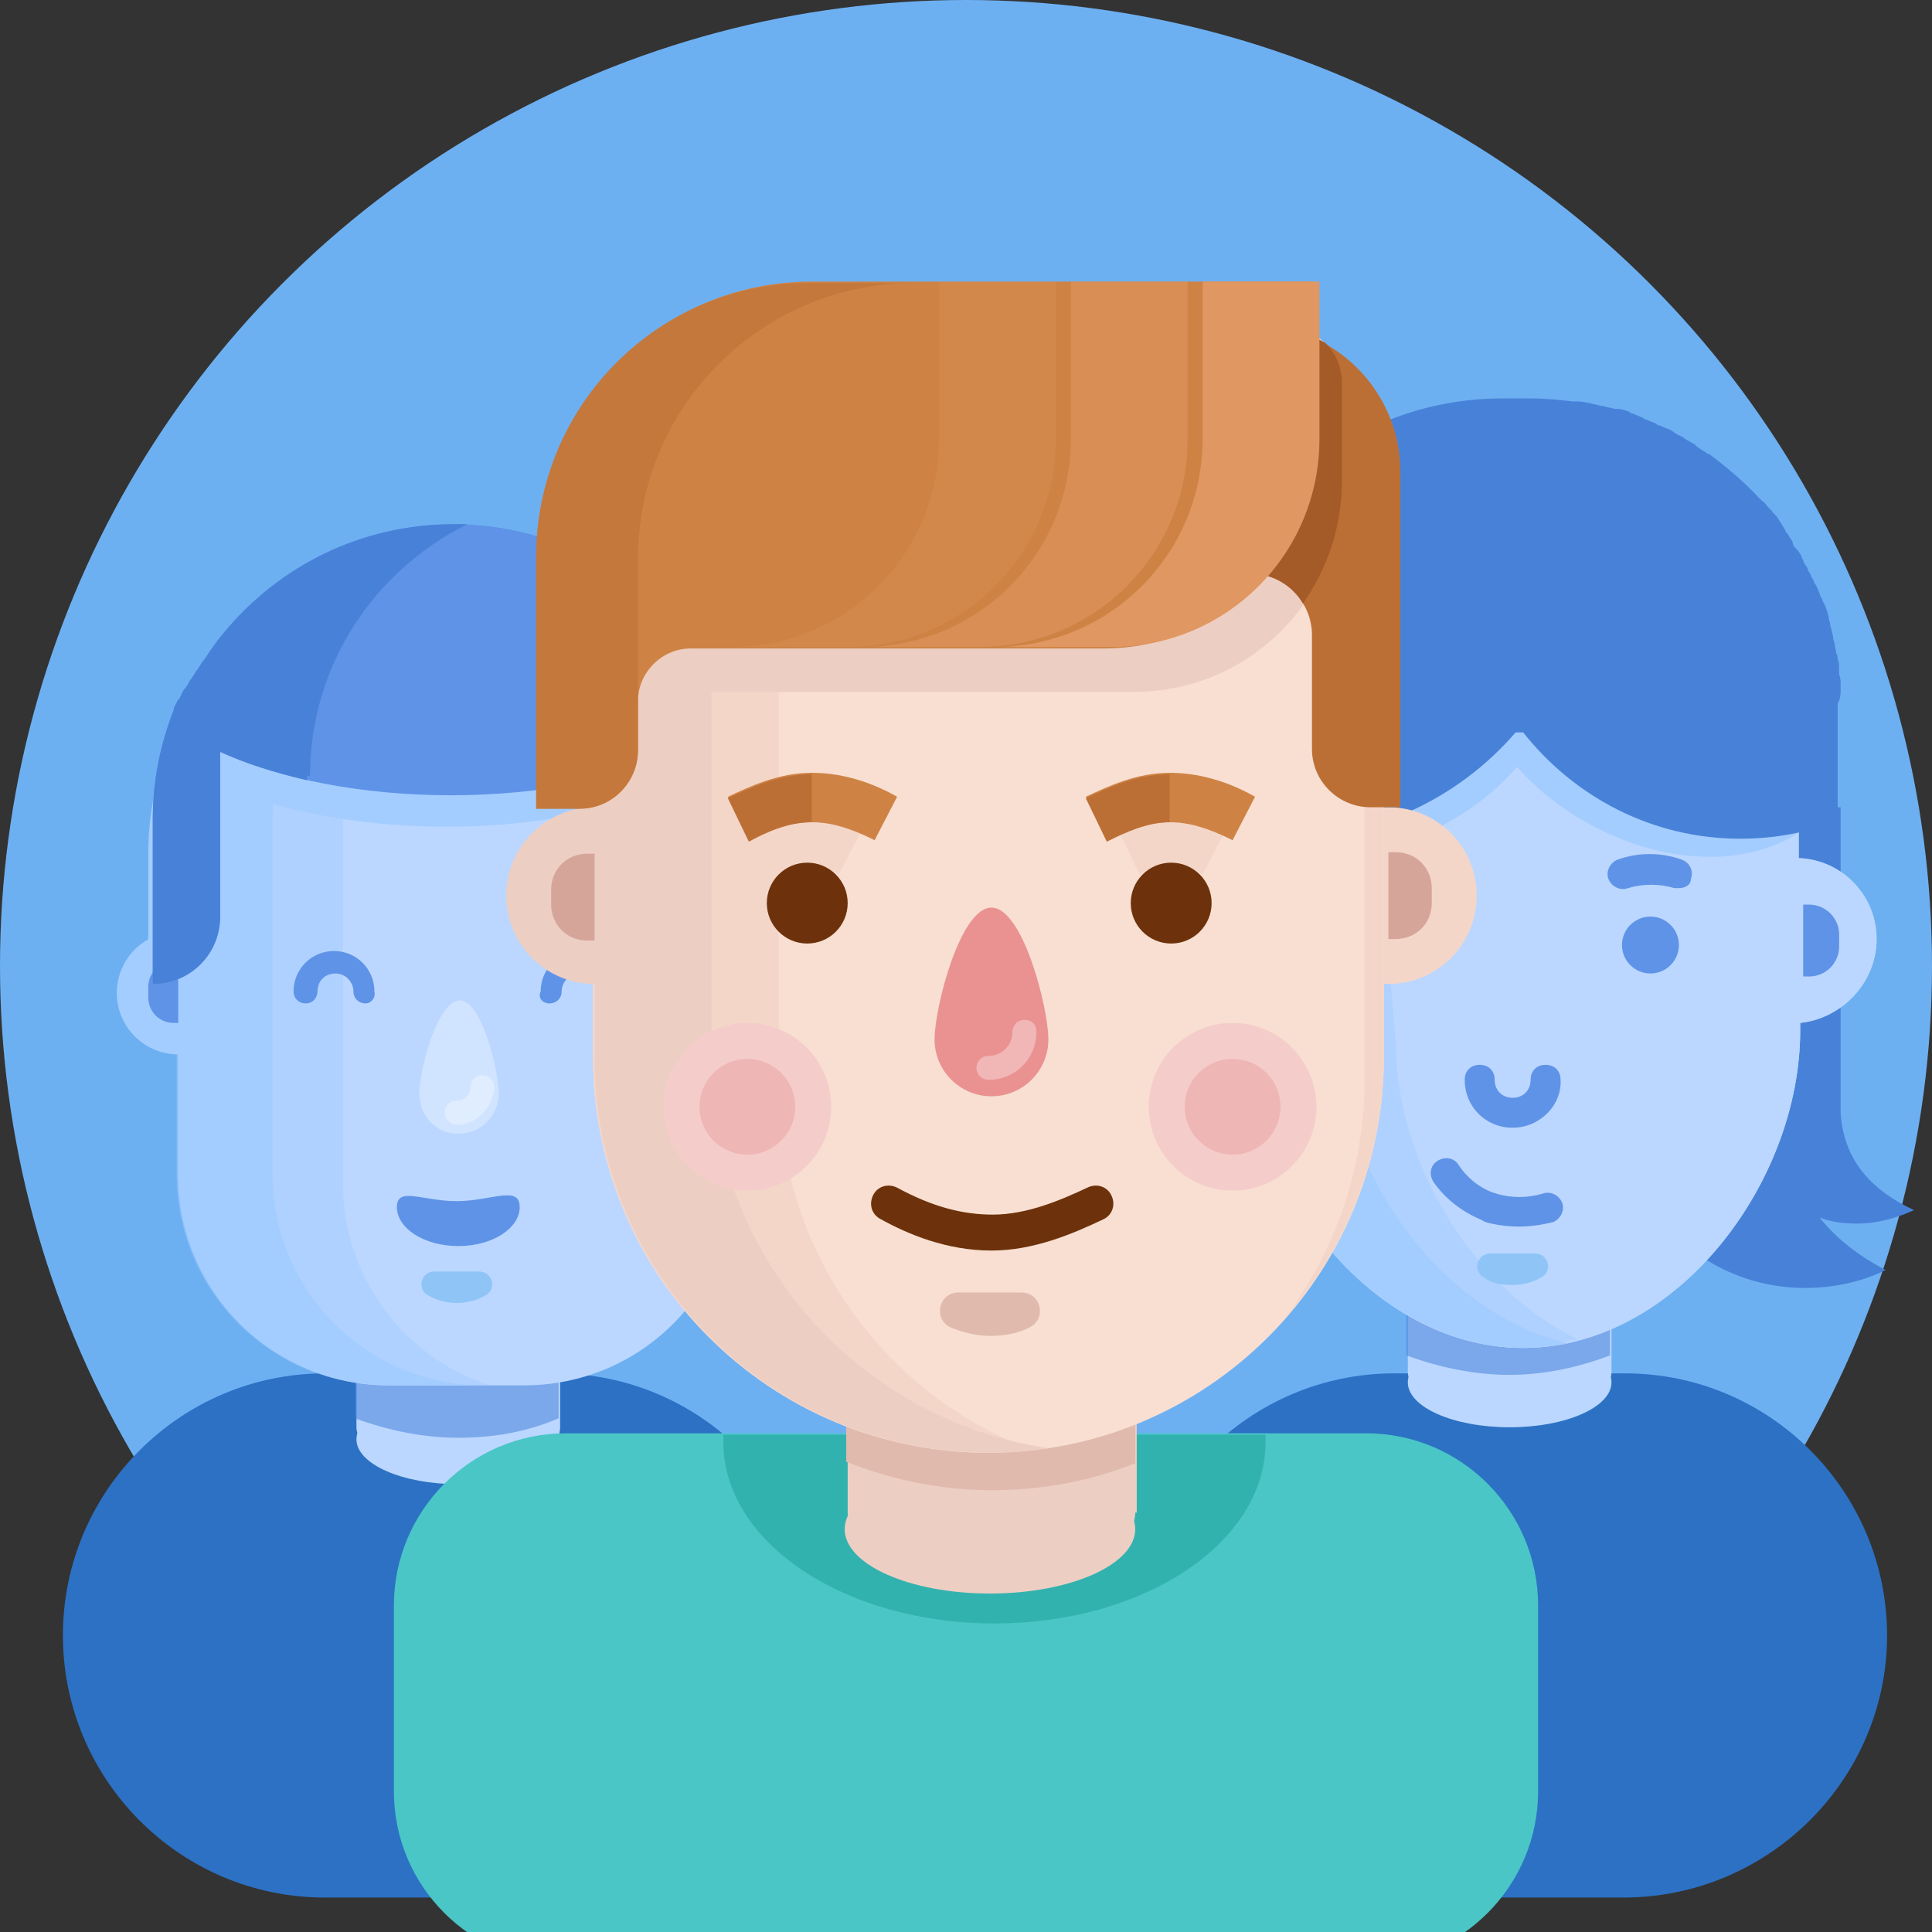 <svg clip-rule="evenodd" fill-rule="evenodd" stroke-linejoin="round" stroke-miterlimit="1.414" viewBox="0 0 129 129" xmlns="http://www.w3.org/2000/svg"><rect x="0" y="0" width="129" height="129" fill="#333333" stroke="none"/><circle cx="64.5" cy="64.5" fill="#6db0f2" r="64.5"/><path d="m108.4 126.7h-15.3c-9.7 0-17.5-7.9-17.5-17.5 0-9.7 7.9-17.5 17.5-17.5h15.4c9.7 0 17.5 7.9 17.5 17.5s-7.9 17.5-17.6 17.5z" fill="#2c71c4" fill-rule="nonzero"/><path d="m107.6 91.6c0 .6-.4 1.2-1.1 1.3-1.9.4-3.8.5-5.7.5-2 0-3.9-.2-5.7-.5-.6-.1-1.1-.7-1.1-1.3v-7.8h13.6z" fill="#bbd7ff" fill-rule="nonzero"/><ellipse cx="100.8" cy="92.3" fill="#bbd7ff" rx="6.8" ry="3"/><path d="m107.5 90.5c-2.1.8-4.4 1.3-6.7 1.3-2.4 0-4.7-.5-6.9-1.3v-5.5h13.6z" fill="#4882d8" fill-opacity=".55" fill-rule="nonzero"/><path d="m122.9 53.9v20.4c.2 3.2 2.1 5.2 4.9 6.5-1.1.5-2.4.9-3.8.9-.9 0-1.7-.1-2.5-.4 1.2 1.5 2.7 2.6 4.4 3.5-1.6.8-3.5 1.2-5.4 1.2-6.6 0-12.1-5.2-12.5-11.7v-20.4z" fill="#4882d8" fill-rule="nonzero"/><path d="m119.6 77.7c.4 1.3 1.1 2.6 1.9 3.6" fill="#4882d8" fill-rule="nonzero"/><path d="m79.9 55.9v17.9c-.2 3.2-2.1 5.2-4.9 6.5 1.1.5 2.4.9 3.8.9.9 0 1.7-.1 2.5-.4-1.2 1.5-2.7 2.6-4.4 3.5 1.6.8 3.5 1.2 5.4 1.2 6.6 0 12.1-5.2 12.5-11.7v-17.9z" fill="#4882d8" fill-rule="nonzero"/><path d="m125.3 62.7c0-2.9-2.3-5.3-5.2-5.4v-11.2c0-6.5-5.3-11.8-11.8-11.8h-13.3c-6.5 0-11.8 5.3-11.8 11.8v11.3c-.1 0-.2 0-.4 0-3 0-5.4 2.4-5.4 5.4s2.4 5.4 5.4 5.4h.4v.6c0 10.2 8.3 21.2 18.5 21.2s18.5-11 18.5-21.2v-.5c2.8-.3 5.1-2.7 5.1-5.6z" fill="#bbd7ff" fill-rule="nonzero"/><path d="m125.3 62.7c0-2.9-2.3-5.3-5.2-5.4v-11.2c0-6.5-5.3-11.8-11.8-11.8h-13.3c-6.5 0-11.8 5.3-11.8 11.8v11.3c-.1 0-.2 0-.4 0-3 0-5.4 2.4-5.4 5.4s2.4 5.4 5.4 5.4h.4v.6c0 10.2 8.3 21.2 18.5 21.2s18.5-11 18.5-21.2v-.5c2.8-.3 5.1-2.7 5.1-5.6z" fill="#bbd7ff" fill-rule="nonzero"/><path d="m93.2 69.6s-2.6-28.4-1.1-35c-5.1 1.3-8.9 5.9-8.9 11.4v11.3c-.1 0-.2 0-.4 0-3 0-5.4 2.4-5.4 5.4s2.4 5.4 5.4 5.4h.4v.6c0 10.2 8.3 21.2 18.5 21.2 1.2 0 2.5-.2 3.6-.5-7-3.4-12.1-11.8-12.1-19.8z" fill="#a4cdff" fill-opacity=".5" fill-rule="nonzero"/><path d="m120.1 55.6v-9.6c0-2.2-.6-4.3-1.7-6-.8-.7-1.8-1.4-2.8-2-5.1-2.9-10.8-3.1-14.3-.7-3.5-2.4-9.2-2.2-14.3.7-.6.3-1.1.7-1.6 1-1.4 2-2.3 4.4-2.3 7v10c3.5 1.9 8.8 1.6 13.6-1.1 1.8-1 3.4-2.3 4.6-3.7 1.2 1.4 2.8 2.7 4.6 3.7 5.1 2.9 10.7 3 14.2.7z" fill="#a4cdff" fill-rule="nonzero"/><path d="m89.2 68.6v-.6c-.1 0-.1-10.7 0-10.7v-11.2c0-6.5 5.3-11.8 11.8-11.8h-6c-6.5 0-11.8 5.3-11.8 11.8v11.3c-.1 0-.2 0-.4 0-3 0-5.4 2.4-5.4 5.4s2.4 5.4 5.4 5.4h.4v.6c0 10.2 8.3 21.2 18.5 21.2 1 0 2-.1 3-.3-8.8-2.1-15.5-11.9-15.5-21.1z" fill="#a4cdff" fill-rule="nonzero"/><path d="m120.4 60.4h.4c1.1 0 2 .9 2 2v.8c0 1.1-.9 2-2 2h-.4z" fill="#5f93e7" fill-rule="nonzero"/><path d="m101 75.3c-1.8 0-3.2-1.4-3.2-3.2 0-.6.4-1 1-1s1 .4 1 1c0 .7.5 1.2 1.2 1.2s1.2-.5 1.2-1.2c0-.6.4-1 1-1s1 .4 1 1c.1 1.7-1.4 3.2-3.2 3.2z" fill="#5f93e7" fill-rule="nonzero"/><path d="m101.4 81.9c-.7 0-1.5-.1-2.2-.3-.5-.2-.8-.7-.6-1.3.2-.5.7-.8 1.3-.6 1 .3 2.1.3 3.1 0 .5-.2 1.1.1 1.3.6s-.1 1.1-.6 1.3c-.8.2-1.6.3-2.3.3z" fill="#5f93e7" fill-rule="nonzero"/><path d="m112.1 59.3c-.1 0-.2 0-.3 0-1-.3-2.1-.3-3.1 0-.5.2-1.1-.1-1.3-.6s.1-1.1.6-1.3c1.4-.5 2.9-.5 4.3 0 .5.2.8.7.6 1.3 0 .4-.4.6-.8.6z" fill="#5f93e7" fill-rule="nonzero"/><path d="m94.3 59.3c-.1 0-.2 0-.3 0-1-.3-2.1-.3-3.1 0-.5.2-1.1-.1-1.3-.6s.1-1.1.6-1.3c1.4-.5 2.9-.5 4.3 0 .5.2.8.7.6 1.3 0 .4-.4.6-.8.6z" fill="#5f93e7" fill-rule="nonzero"/><path d="m99.6 81.6c-.1 0-.2 0-.3 0-1.4-.5-2.7-1.4-3.6-2.7-.3-.5-.2-1.1.3-1.4s1.1-.2 1.4.3c.6.9 1.5 1.6 2.5 1.9.5.2.8.7.6 1.3-.1.3-.5.6-.9.6z" fill="#5f93e7" fill-rule="nonzero"/><circle cx="92.6" cy="63.1" fill="#5f93e7" r="1.9"/><circle cx="110.2" cy="63.1" fill="#5f93e7" r="1.9"/><circle cx="79.6" cy="67.9" fill="#fa0" r="1.9"/><path d="m79.6 70.5c-1.4 0-2.6-1.2-2.6-2.6s1.2-2.6 2.6-2.6 2.6 1.2 2.6 2.6-1.2 2.6-2.6 2.6zm0-3.9c-.7 0-1.3.6-1.3 1.3s.6 1.3 1.3 1.3 1.3-.6 1.3-1.3-.6-1.3-1.3-1.3z" fill="#445d95" fill-rule="nonzero"/><path d="m122.9 46c0-.1 0-.2 0-.3 0-.2 0-.4-.1-.7 0-.1 0-.3 0-.4 0-.2 0-.4-.1-.6 0-.1 0-.3-.1-.4 0-.2-.1-.4-.1-.6 0-.1-.1-.3-.1-.4 0-.2-.1-.4-.1-.5s-.1-.3-.1-.4c0-.2-.1-.3-.1-.5 0-.1-.1-.3-.1-.4-.1-.2-.1-.3-.2-.5-.1-.1-.1-.3-.2-.4-.1-.2-.1-.3-.2-.5s-.1-.3-.2-.4-.1-.3-.2-.4-.1-.3-.2-.4-.1-.3-.2-.4-.2-.3-.2-.4c-.1-.1-.1-.3-.2-.4-.1-.2-.2-.3-.3-.4s-.2-.2-.2-.4c-.1-.2-.2-.3-.3-.5-.1-.1-.2-.2-.2-.3-.1-.2-.2-.3-.3-.5-.1-.1-.1-.2-.2-.3-.1-.2-.3-.3-.4-.5-.1-.1-.1-.1-.2-.2-.2-.2-.3-.4-.5-.5l-.1-.1c-1-1.1-2.2-2.1-3.4-3h-.1c-.2-.2-.5-.3-.7-.5 0 0-.1 0-.1-.1-.2-.1-.5-.3-.7-.4l-.1-.1c-.2-.1-.5-.2-.7-.4-.1 0-.1-.1-.2-.1-.2-.1-.5-.2-.7-.3-.1 0-.1 0-.2-.1-.2-.1-.5-.2-.7-.3-.1 0-.1 0-.2-.1-.2-.1-.5-.2-.7-.3-.1 0-.1 0-.2-.1-.3-.1-.5-.2-.8-.2-.1 0-.1 0-.2 0-.3-.1-.5-.1-.8-.2h-.1c-.3-.1-.5-.1-.8-.2h-.1c-.3-.1-.6-.1-.9-.1h-.1c-.9-.1-1.8-.2-2.8-.2h-1.9c-11.3 0-20.5 9.2-20.5 20.5v4.6c-1.1.8-2.2 1.5-3.4 2.2 1.1.5 2.2 1 3.4 1.3v.9l1.1-.6c1.5.3 3.1.5 4.7.5 6.2 0 11.8-2.7 15.6-7.1h.5c3.4 4.3 8.6 7.1 14.5 7.1 2.3 0 4.4-.4 6.5-1.2v-5.9-1.9c.2-.4.2-.7.2-1z" fill="#4882d8" fill-rule="nonzero"/><path d="m101 85.8c.7 0 1.4-.2 1.9-.5.8-.4.5-1.6-.4-1.6h-3c-.9 0-1.2 1.2-.4 1.6.5.4 1.2.5 1.9.5z" fill="#8fc4f7" fill-rule="nonzero"/><path d="m37.1 126.7h-15.4c-9.7 0-17.5-7.9-17.5-17.5 0-9.7 7.9-17.5 17.5-17.5h15.4c9.7 0 17.5 7.9 17.5 17.5s-7.8 17.5-17.5 17.5z" fill="#2c71c4" fill-rule="nonzero"/><path d="m37.4 95.3c0 .6-.4 1.2-1.1 1.3-1.9.4-3.8.5-5.7.5s-3.9-.2-5.7-.5c-.6-.1-1.1-.7-1.1-1.3v-7.8h13.6z" fill="#bbd7ff" fill-rule="nonzero"/><ellipse cx="30.6" cy="96.1" fill="#bbd7ff" rx="6.8" ry="3"/><path d="m37.3 94.7c-2.1.9-4.3 1.3-6.7 1.3s-4.7-.5-6.9-1.3v-5.5h13.6z" fill="#4882d8" fill-opacity=".55" fill-rule="nonzero"/><circle cx="49.3" cy="66.3" fill="#a4cdff" r="4.1"/><path d="m49.3 64.2h.3c1 0 1.7.8 1.7 1.7v.7c0 1-.8 1.7-1.7 1.7h-.3z" fill="#5f93e7" fill-rule="nonzero"/><path d="m35 92.5h-9c-7.8 0-14.1-6.3-14.1-14.1v-23.6c0-10.3 8.3-18.6 18.6-18.6s18.6 8.3 18.6 18.6v23.5c0 7.9-6.3 14.2-14.1 14.2z" fill="#bbd7ff" fill-rule="nonzero"/><path d="m22.9 79v-25.8c0-7.8 6.3-14.1 14.1-14.1h2.2c-1.3-.4-2.8-.7-4.3-.7h-9c-7.8 0-14.1 6.3-14.1 14.1v25.9c0 7.8 6.3 14.1 14.1 14.1h6.8c-5.6-1.8-9.8-7.1-9.8-13.5z" fill="#a4cdff" fill-opacity=".5" fill-rule="nonzero"/><path d="m18.2 78.4v-23.7c0-7.8 6.3-14.1 14.1-14.1h-6.3c-7.8 0-14.1 6.3-14.1 14.1v23.7c0 7.8 6.3 14.1 14.1 14.1h6.3c-7.8 0-14.1-6.3-14.1-14.1z" fill="#a4cdff" fill-rule="nonzero"/><circle cx="11.9" cy="66.3" fill="#a4cdff" r="4.1"/><path d="m11.9 68.3h-.3c-1 0-1.7-.8-1.7-1.7v-.7c0-1 .8-1.7 1.7-1.7h.3z" fill="#5f93e7" fill-rule="nonzero"/><path d="m30.5 87c.7 0 1.4-.2 1.9-.5.8-.4.5-1.6-.4-1.6h-3c-.9 0-1.2 1.2-.4 1.6.5.3 1.2.5 1.9.5z" fill="#8fc4f7" fill-rule="nonzero"/><path d="m33.3 73c0 1.5-1.2 2.7-2.7 2.7s-2.6-1.2-2.6-2.7 1.2-6.2 2.7-6.2 2.6 4.8 2.6 6.2z" fill="#fff" fill-opacity=".33" fill-rule="nonzero"/><path d="m30.5 75.1c-.4 0-.8-.3-.8-.8s.3-.8.8-.8.9-.4.9-.9c0-.4.3-.8.8-.8.4 0 .8.3.8.8-.1 1.4-1.2 2.5-2.5 2.5z" fill="#fff" fill-opacity=".33" fill-rule="nonzero"/><path d="m36.7 67c.4 0 .8-.3.8-.8 0-.6.5-1.2 1.2-1.2s1.2.5 1.2 1.2c0 .4.3.8.8.8.4 0 .8-.3.8-.8 0-1.5-1.2-2.7-2.7-2.7s-2.7 1.2-2.7 2.7c-.2.4.1.8.6.8z" fill="#5f93e7" fill-rule="nonzero"/><path d="m24.4 67c-.4 0-.8-.3-.8-.8 0-.6-.5-1.2-1.2-1.2s-1.2.5-1.2 1.2c0 .4-.3.8-.8.8-.4 0-.8-.3-.8-.8 0-1.5 1.2-2.7 2.7-2.7s2.7 1.2 2.7 2.7c.1.4-.2.8-.6.8z" fill="#5f93e7" fill-rule="nonzero"/><path d="m34.7 80.6c0 1.4-1.8 2.6-4.1 2.6s-4.1-1.2-4.1-2.6 1.7-.4 4-.4 4.2-1.1 4.2.4z" fill="#5f93e7" fill-rule="nonzero"/><path d="m48.7 49.9c-.1-.3-.2-.5-.3-.7 0 0 0-.1-.1-.1-.1-.2-.2-.4-.3-.5 0-.1-.1-.1-.1-.2-.1-.2-.2-.3-.3-.5 0-.1-.1-.1-.1-.2-.1-.2-.2-.3-.3-.5 0-.1-.1-.1-.1-.2-.1-.2-.2-.3-.3-.5 0-.1-.1-.1-.1-.2-.1-.2-.2-.3-.3-.5 0 0 0-.1-.1-.1-.3-.4-.6-.8-.9-1.1-3.6-4.5-9.2-7.3-15.4-7.3s-11.7 2.8-15.4 7.3c-.5.6-.9 1.2-1.3 1.8l-.1.1c-.1.2-.2.3-.3.5l-.1.1c-.1.2-.2.3-.3.5l-.1.1c-.1.2-.2.4-.3.5 0 0 0 .1-.1.1-.1.2-.2.4-.3.6 0 0 0 .1-.1.1-.1.2-.2.4-.3.6v.1c-.9 2.3-1.4 4.7-1.4 7.3v6.4c2.5 0 4.5-2 4.5-4.5v-6.6c4 1.8 9.4 2.9 15.4 2.9s11.4-1.1 15.4-2.9v6.7c0 2.5 2 4.5 4.5 4.5v-6.4c.4-2.5-.1-4.9-1-7.2z" fill="#a4cdff" fill-rule="nonzero"/><path d="m48.7 47.6c-.1-.3-.2-.5-.3-.7 0 0 0-.1-.1-.1-.1-.2-.2-.4-.3-.5 0-.1-.1-.1-.1-.2-.1-.2-.2-.3-.3-.5 0-.1-.1-.1-.1-.2-.1-.2-.2-.3-.3-.5 0-.1-.1-.1-.1-.2-.1-.2-.2-.3-.3-.5 0-.1-.1-.1-.1-.2-.1-.2-.2-.3-.3-.5 0 0 0-.1-.1-.1-.3-.4-.6-.8-.9-1.1-3.4-4.4-8.9-7.3-15.1-7.3s-11.7 2.8-15.4 7.3c-.5.6-.9 1.2-1.3 1.8l-.1.1c-.1.2-.2.3-.3.5l-.1.1c-.1.2-.2.3-.3.5l-.1.1c-.1.2-.2.4-.3.5 0 0 0 .1-.1.1-.1.2-.2.4-.3.6 0 0 0 .1-.1.1-.1.2-.2.4-.3.6v.1c-.9 2.3-1.4 4.7-1.4 7.3v11c2.5 0 4.5-2 4.5-4.5v-11c4 1.8 9.4 2.9 15.4 2.9s11.4-1.1 15.4-2.9v11.3c0 2.5 2 4.5 4.5 4.5v-11c.1-2.7-.4-5.1-1.3-7.4z" fill="#5f93e7" fill-rule="nonzero"/><path d="m20.7 51.8c0-7.4 4.3-13.7 10.5-16.8-.3 0-.6 0-.9 0-6.2 0-11.7 2.8-15.4 7.3-.5.6-.9 1.2-1.3 1.8l-.1.1c-.1.2-.2.3-.3.5l-.1.1c-.1.2-.2.3-.3.5l-.1.1c-.1.2-.2.4-.3.5 0 0 0 .1-.1.1-.1.2-.2.4-.3.6 0 0 0 .1-.1.1-.1.2-.2.4-.3.6v.1c-.9 2.3-1.4 4.7-1.4 7.3v11c2.5 0 4.5-2 4.5-4.5v-11c1.7.8 3.7 1.4 5.8 1.9v-.3z" fill="#4882d8" fill-rule="nonzero"/><path d="m91.2 95.7h-2.5-48.4-2.5c-6.4 0-11.5 5.2-11.5 11.5v12.4c0 6.4 5.2 11.5 11.5 11.5h53.4c6.4 0 11.5-5.2 11.5-11.5v-12.4c0-6.3-5.1-11.5-11.5-11.5z" fill="#4ac6c6" fill-rule="nonzero"/><path d="m48.3 96.3c0 6.7 8.1 12.1 18.1 12.1s18.1-5.4 18.1-12.1c0-.2 0-.4 0-.5h-36.2z" fill="#32b2af" fill-rule="nonzero"/><path d="m75.8 101c0 .9-.6 1.7-1.5 1.8-2.6.5-5.4.8-8.1.8-2.8 0-5.5-.3-8.1-.8-.9-.2-1.5-.9-1.5-1.8v-11.1h19.3v11.1z" fill="#edcec3" fill-rule="nonzero"/><ellipse cx="66.1" cy="102.1" fill="#edcec3" rx="9.7" ry="4.3"/><path d="m75.8 97.7c-3 1.2-6.2 1.8-9.6 1.8s-6.7-.7-9.7-1.9v-7.7h19.3z" fill="#e0baad" fill-rule="nonzero"/><circle cx="92.7" cy="59.8" fill="#f4d6c9" r="5.9"/><path d="m92.7 56.9h.5c1.4 0 2.4 1.1 2.4 2.4v1c0 1.4-1.1 2.4-2.4 2.4h-.5z" fill="#d6a599" fill-rule="nonzero"/><path d="m66 97c-14.6 0-26.4-11.8-26.4-26.4v-34.3h52.8v34.3c0 14.6-11.8 26.4-26.4 26.4z" fill="#f8dfd2" fill-rule="nonzero"/><path d="m52 72.2v-34.3h40.5v-1.6h-52.9v34.3c0 14.6 11.8 26.4 26.4 26.4 1 0 2-.1 2.9-.2-9.9-3.7-16.9-13.3-16.9-24.6z" fill="#f4d6c9" fill-rule="nonzero"/><circle cx="39.7" cy="59.8" fill="#edcec3" r="5.9"/><g fill-rule="nonzero"><path d="m47.5 70.6v-34.2h-7.8v34.2c0 14.6 11.8 26.4 26.4 26.4 1.3 0 2.6-.1 3.9-.3-12.7-1.9-22.5-12.8-22.5-26.1z" fill="#edcec3"/><path d="m39.6 36.3v1.6h51.5v34.3c0 5.9-2 11.4-5.3 15.8 4.1-4.7 6.6-10.7 6.6-17.4v-34.3z" fill="#f4d6c9"/><path d="m38.7 31.5v14.7h37c7.7 0 13.9-6.2 13.9-13.9v-6.6c0-2.2-1.8-4-4-4h-37.1c-5.4 0-9.8 4.4-9.8 9.8z" fill="#edcec3"/><path d="m83.7 21.7h-14.6v16.6h14.4c2.3 0 4.1 1.9 4.1 4.1v7.6c0 2.2 1.8 3.9 3.9 3.9h2v-22.4c0-5.4-4.4-9.8-9.8-9.8z" fill="#bc6f35"/><path d="m83.5 38.3c1.5 0 2.8.8 3.5 2 1.6-2.3 2.6-5.1 2.6-8.1v-6.6c0-1.1-.4-2-1.1-2.7-1.4-.8-3-1.2-4.8-1.2h-14.6v16.6z" fill="#a55b28"/><path d="m39.7 62.8h-.5c-1.4 0-2.4-1.1-2.4-2.4v-1c0-1.4 1.1-2.4 2.4-2.4h.5z" fill="#d6a599"/><path d="m35.8 37.2v16.8h2.9c2.2 0 3.9-1.8 3.9-3.9v-3.3c0-1.9 1.6-3.5 3.5-3.5h27.6c7.7 0 13.9-6.2 13.9-13.9v-10.6h-33.4c-10.1 0-18.4 8.2-18.4 18.4z" fill="#ce8345"/><path d="m42.6 46.8v-9.5c0-10.2 8.3-18.4 18.4-18.4h-6.8c-10.2-.1-18.4 8.1-18.4 18.3v16.8h2.9c2.2 0 3.9-1.8 3.9-3.9z" fill="#bc6f35" fill-opacity=".55"/><path d="m80.3 18.8v10.5c0 7.7-6.2 13.9-13.9 13.9h7.8c7.7 0 13.9-6.2 13.9-13.9v-10.5z" fill="#e09761"/><path d="m71.5 18.8v10.5c0 7.7-6.2 13.9-13.9 13.9h7.8c7.7 0 13.9-6.2 13.9-13.9v-10.5z" fill="#e09761" fill-opacity=".55"/><path d="m62.7 18.8v10.5c0 7.7-6.2 13.9-13.9 13.9h7.8c7.7 0 13.9-6.2 13.9-13.9v-10.5z" fill="#e09761" fill-opacity=".22"/><path d="m66.2 83.5c-3 0-5.6-1.1-7.4-2.1-.6-.3-.8-1-.5-1.6s1-.8 1.6-.5c2.4 1.3 4.4 1.8 6.4 1.8 2.3 0 4.6-1 6.3-1.8.6-.3 1.3-.1 1.6.5s.1 1.3-.5 1.6c-2.1 1-4.7 2.1-7.5 2.1z" fill="#6d320b"/><path d="m51.8 58.4-1.4-2.9c.9-.5 2.1-1 3.5-1 1.5 0 2.8.6 3.6 1l-1.5 2.9c-.8-.4-1.5-.6-2.1-.6-.8 0-1.5.3-2.1.6z" fill="#f4d6c9"/><path d="m76.1 58.4-1.4-2.9c.9-.5 2.1-1 3.5-1 1.5 0 2.8.6 3.6 1l-1.5 2.9c-.8-.4-1.5-.6-2.1-.6-.8 0-1.5.3-2.1.6z" fill="#f4d6c9"/><path d="m73.9 56.1-1.4-2.9c1.5-.7 3.4-1.6 5.6-1.6 2.3 0 4.3.8 5.7 1.6l-1.5 2.9c-1.6-.8-2.9-1.2-4.2-1.2-1.5 0-3 .6-4.2 1.2z" fill="#ce8345"/><path d="m73.9 56.2-1.4-2.9c1.5-.7 3.4-1.6 5.6-1.6v3.2c-1.5 0-3 .7-4.2 1.3z" fill="#bc6f35"/><path d="m50 56.1-1.4-2.9c1.5-.7 3.4-1.6 5.6-1.6 2.3 0 4.3.8 5.7 1.6l-1.5 2.9c-1.6-.8-2.9-1.2-4.2-1.2-1.6 0-3.1.6-4.2 1.2z" fill="#ce8345"/><path d="m50 56.2-1.4-2.9c1.5-.7 3.4-1.6 5.6-1.6v3.2c-1.6 0-3.1.7-4.2 1.3z" fill="#bc6f35"/><path d="m66.1 89.2c1 0 2-.2 2.7-.6 1.1-.6.7-2.3-.6-2.3h-4.2c-1.3 0-1.7 1.7-.6 2.3.7.3 1.7.6 2.7.6z" fill="#e0baad"/></g><circle cx="82.3" cy="73.9" fill="#f4cdcb" r="5.6"/><circle cx="82.3" cy="73.9" fill="#efb6b6" r="3.2"/><circle cx="49.9" cy="73.9" fill="#f4cdcb" r="5.6"/><circle cx="49.9" cy="73.9" fill="#efb6b6" r="3.2"/><circle cx="78.2" cy="60.3" fill="#6d320b" r="2.7"/><circle cx="53.9" cy="60.3" fill="#6d320b" r="2.7"/><path d="m70 69.4c0 2.1-1.7 3.8-3.8 3.8s-3.8-1.7-3.8-3.8 1.7-8.8 3.8-8.8 3.8 6.7 3.8 8.8z" fill="#ea9292" fill-rule="nonzero"/><path d="m66 72.1c-.4 0-.8-.3-.8-.8 0-.4.3-.8.8-.8.9 0 1.6-.7 1.6-1.6 0-.4.3-.8.8-.8s.8.3.8.8c0 1.8-1.4 3.2-3.2 3.2z" fill="#fff" fill-opacity=".33" fill-rule="nonzero"/></svg>